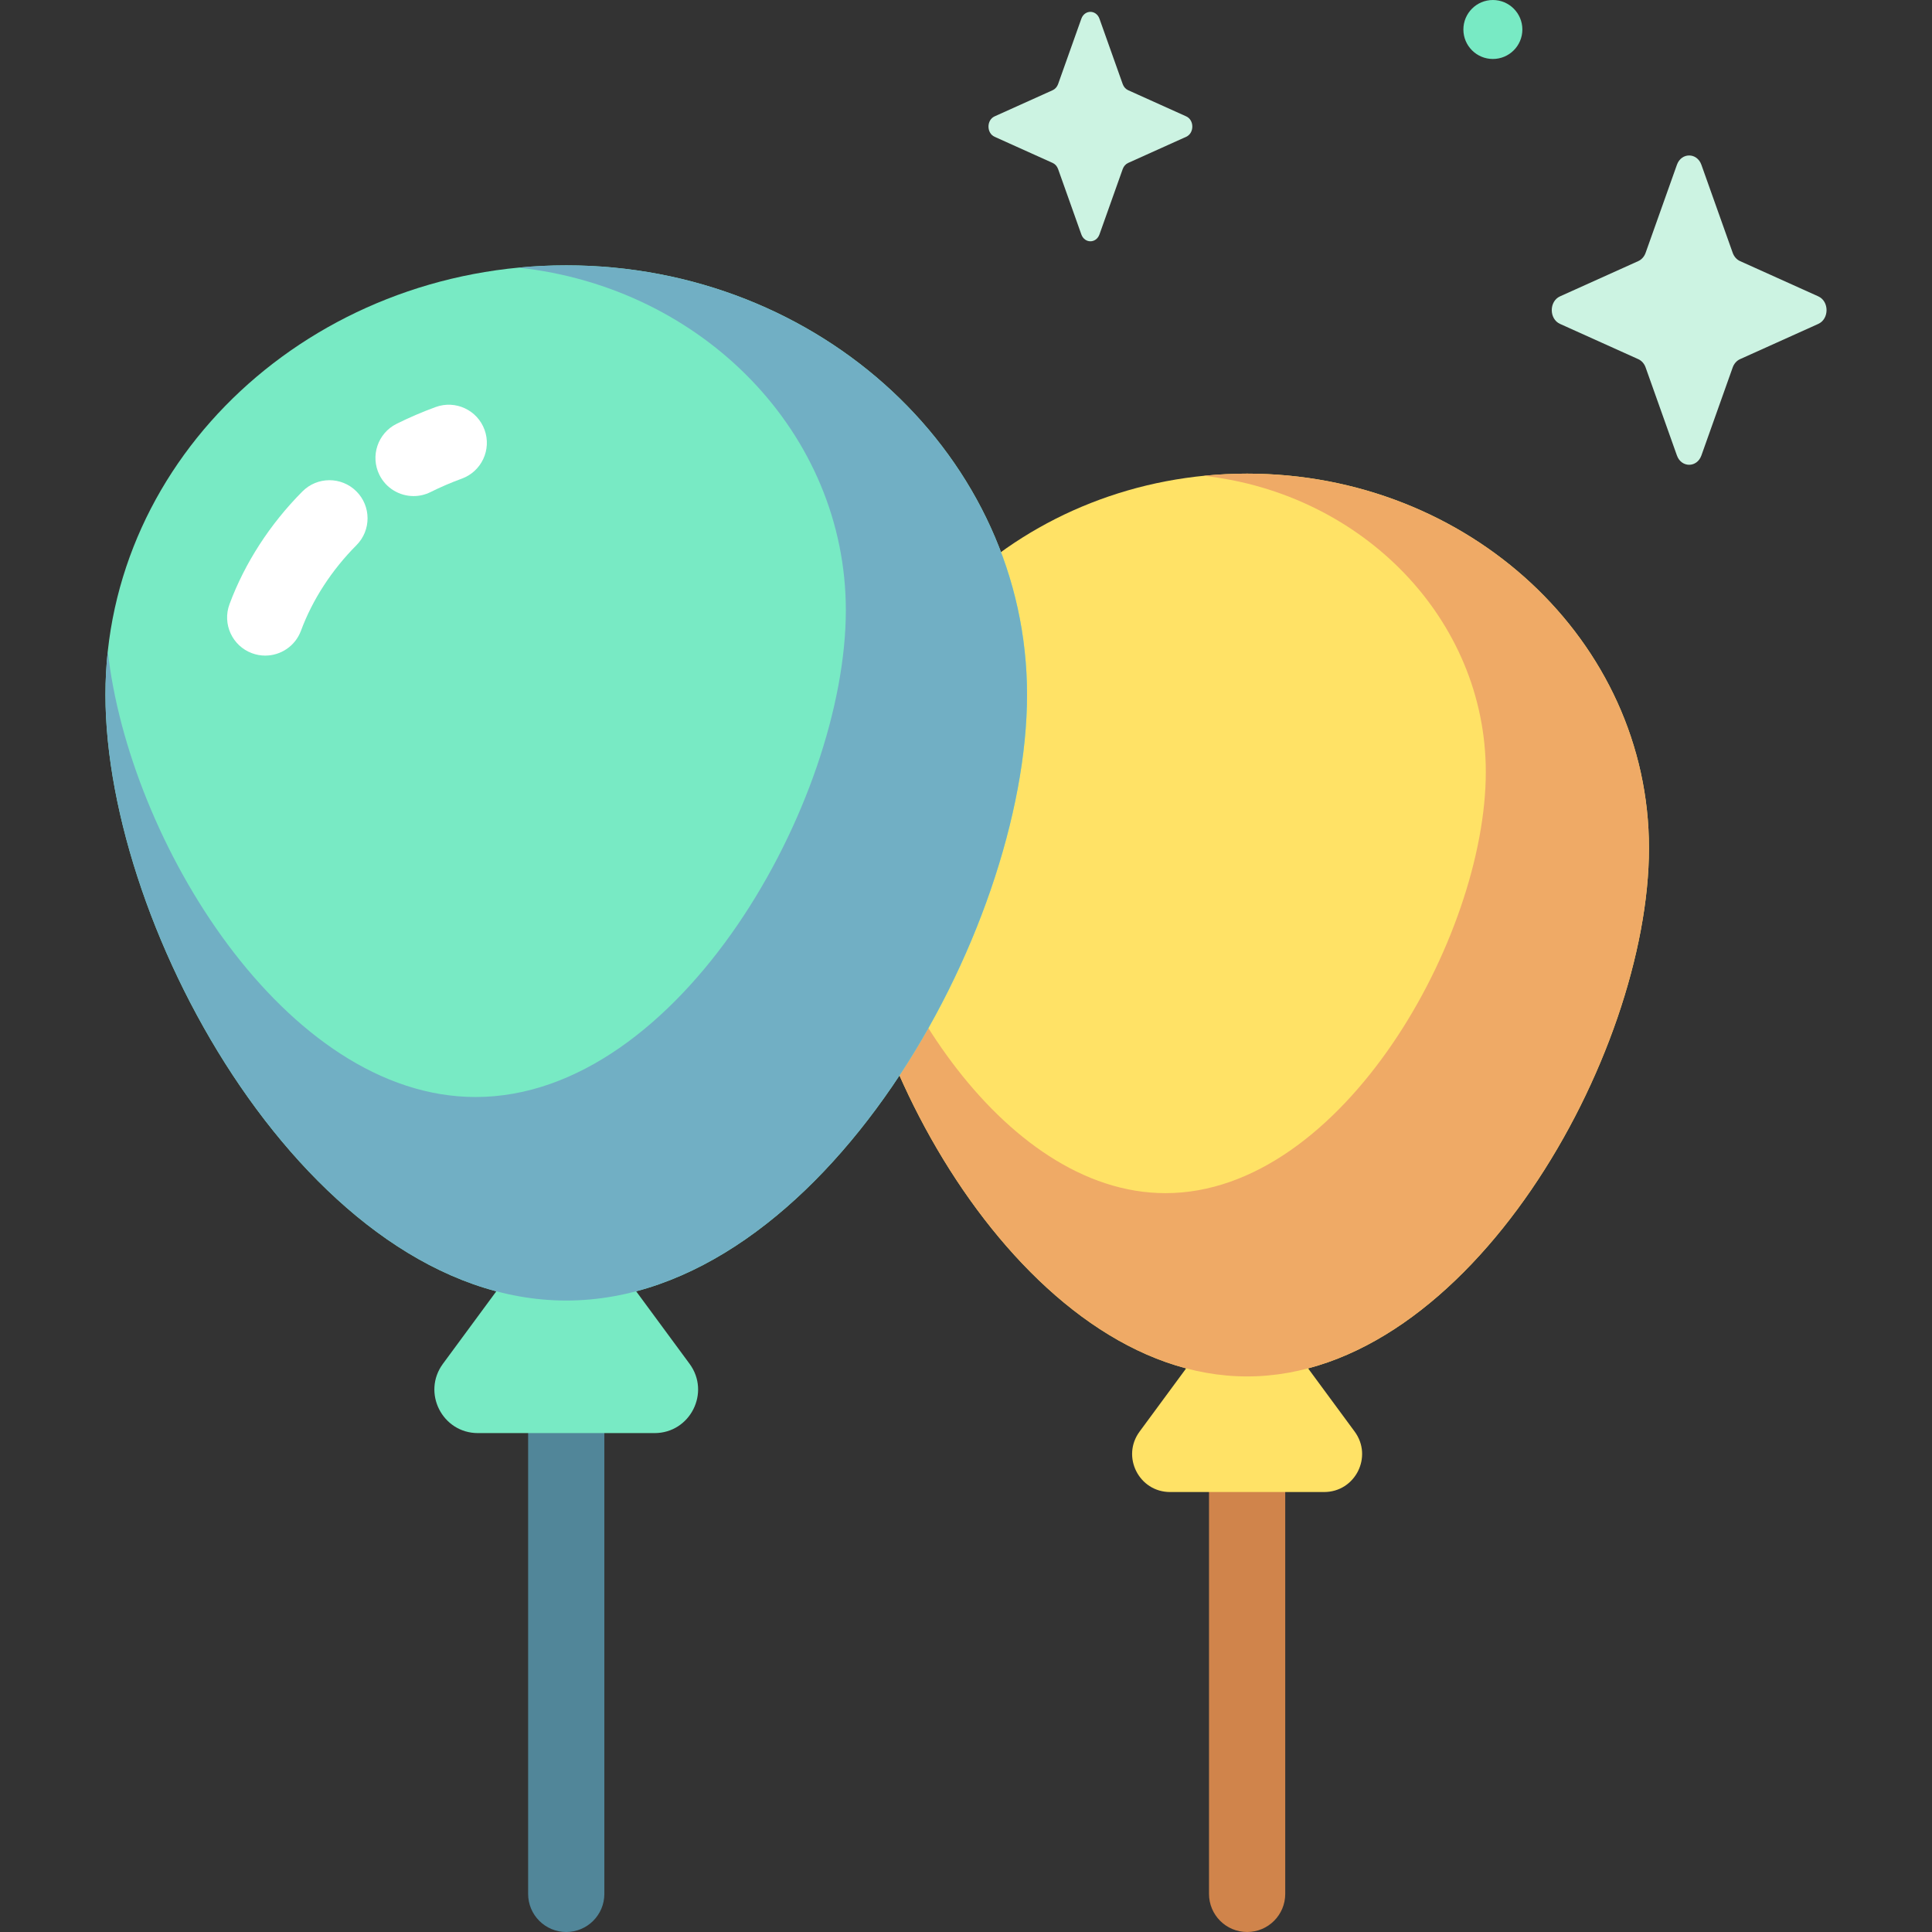 <svg id="Capa_1" enable-background="new 0 0 506.897 506.897" height="512" viewBox="0 0 506.897 506.897" width="512" xmlns="http://www.w3.org/2000/svg"><rect x="0" y="0" width="506.897" height="506.897" fill="#333333" stroke="none"/><g><g><path d="m327.206 506.897c-5.522 0-10-4.477-10-10v-125.654c0-5.523 4.478-10 10-10 5.523 0 10 4.477 10 10v125.654c0 5.523-4.477 10-10 10z" fill="#d0844b"/></g><path d="m319.194 348.18-20.205 27.429c-4.841 6.571-.149 15.854 8.013 15.854h40.409c8.161 0 12.853-9.283 8.013-15.854l-20.205-27.429c-3.977-5.4-12.048-5.4-16.025 0z" fill="#ffe266"/><path d="m432.64 222.513c0 54.259-47.204 138.62-105.434 138.62s-105.434-84.361-105.434-138.62 47.204-98.245 105.434-98.245 105.434 43.986 105.434 98.245z" fill="#ffe266"/><path d="m327.207 124.268c-3.85 0-7.65.198-11.393.572 41.684 4.615 74.016 37.643 74.016 77.727 0 43.244-37.621 110.478-84.029 110.478-43.08 0-78.582-57.934-83.453-100.835-.379 3.386-.576 6.823-.576 10.303 0 54.259 47.204 138.62 105.434 138.62 58.229 0 105.434-84.361 105.434-138.62.001-54.259-47.204-98.245-105.433-98.245z" fill="#efaa66"/><g><path d="m148.564 506.897c-5.523 0-10-4.477-10-10v-144.083c0-5.523 4.477-10 10-10s10 4.477 10 10v144.083c0 5.523-4.477 10-10 10z" fill="#518699"/></g><path d="m139.376 326.368-23.168 31.452c-5.55 7.535-.17 18.18 9.188 18.18h46.336c9.358 0 14.738-10.645 9.188-18.18l-23.168-31.452c-4.561-6.191-13.816-6.191-18.376 0z" fill="#78eac4"/><path d="m269.461 182.27c0 62.217-54.128 158.951-120.897 158.951s-120.898-96.733-120.898-158.951c0-62.217 54.128-112.654 120.898-112.654s120.897 50.437 120.897 112.654z" fill="#78eac4"/><path d="m148.563 69.616c-4.242 0-8.433.206-12.563.603 48.363 5.178 85.922 43.45 85.922 89.903 0 49.985-43.486 127.7-97.128 127.7-49.943 0-91.075-67.362-96.512-116.994-.407 3.762-.617 7.579-.617 11.442 0 62.218 54.128 158.951 120.897 158.951 66.77 0 120.898-96.733 120.898-158.951.001-62.217-54.127-112.654-120.897-112.654z" fill="#71afc4"/><g><path d="m108.515 130.155c-3.674 0-7.21-2.032-8.959-5.544-2.462-4.943-.451-10.947 4.493-13.41 3.314-1.651 6.767-3.134 10.26-4.409 5.188-1.893 10.929.779 12.821 5.968 1.893 5.188-.779 10.929-5.968 12.821-2.793 1.019-5.55 2.204-8.197 3.522-1.431.714-2.953 1.052-4.45 1.052z" fill="#fff"/></g><g><path d="m69.587 172.01c-1.155 0-2.329-.202-3.476-.627-5.178-1.92-7.819-7.675-5.898-12.854 4.004-10.797 10.621-21.029 19.134-29.59 3.894-3.917 10.226-3.933 14.142-.04 3.916 3.894 3.934 10.226.039 14.142-6.511 6.547-11.546 14.308-14.563 22.442-1.496 4.033-5.316 6.527-9.378 6.527z" fill="#fff"/></g><path d="m446.395 43.239 8.214 23.098c.352.989 1.048 1.773 1.927 2.169l20.521 9.246c2.899 1.306 2.899 5.925 0 7.232l-20.521 9.246c-.879.396-1.575 1.18-1.927 2.168l-8.214 23.098c-1.16 3.263-5.265 3.263-6.425 0l-8.214-23.098c-.352-.989-1.048-1.773-1.927-2.168l-20.521-9.246c-2.899-1.306-2.899-5.925 0-7.232l20.521-9.246c.879-.396 1.575-1.18 1.927-2.169l8.214-23.098c1.16-3.264 5.264-3.264 6.425 0z" fill="#ccf3e2"/><path d="m288.471 4.927 6.093 17.133c.261.734.777 1.315 1.429 1.609l15.222 6.858c2.151.969 2.151 4.395 0 5.364l-15.222 6.858c-.652.294-1.168.875-1.429 1.609l-6.093 17.133c-.861 2.421-3.905 2.421-4.766 0l-6.093-17.133c-.261-.734-.777-1.315-1.429-1.609l-15.222-6.858c-2.15-.969-2.15-4.395 0-5.364l15.222-6.858c.652-.294 1.168-.875 1.429-1.609l6.093-17.133c.861-2.421 3.905-2.421 4.766 0z" fill="#ccf3e2"/><circle cx="391.684" cy="7.737" fill="#78eac4" r="7.737"/></g></svg>